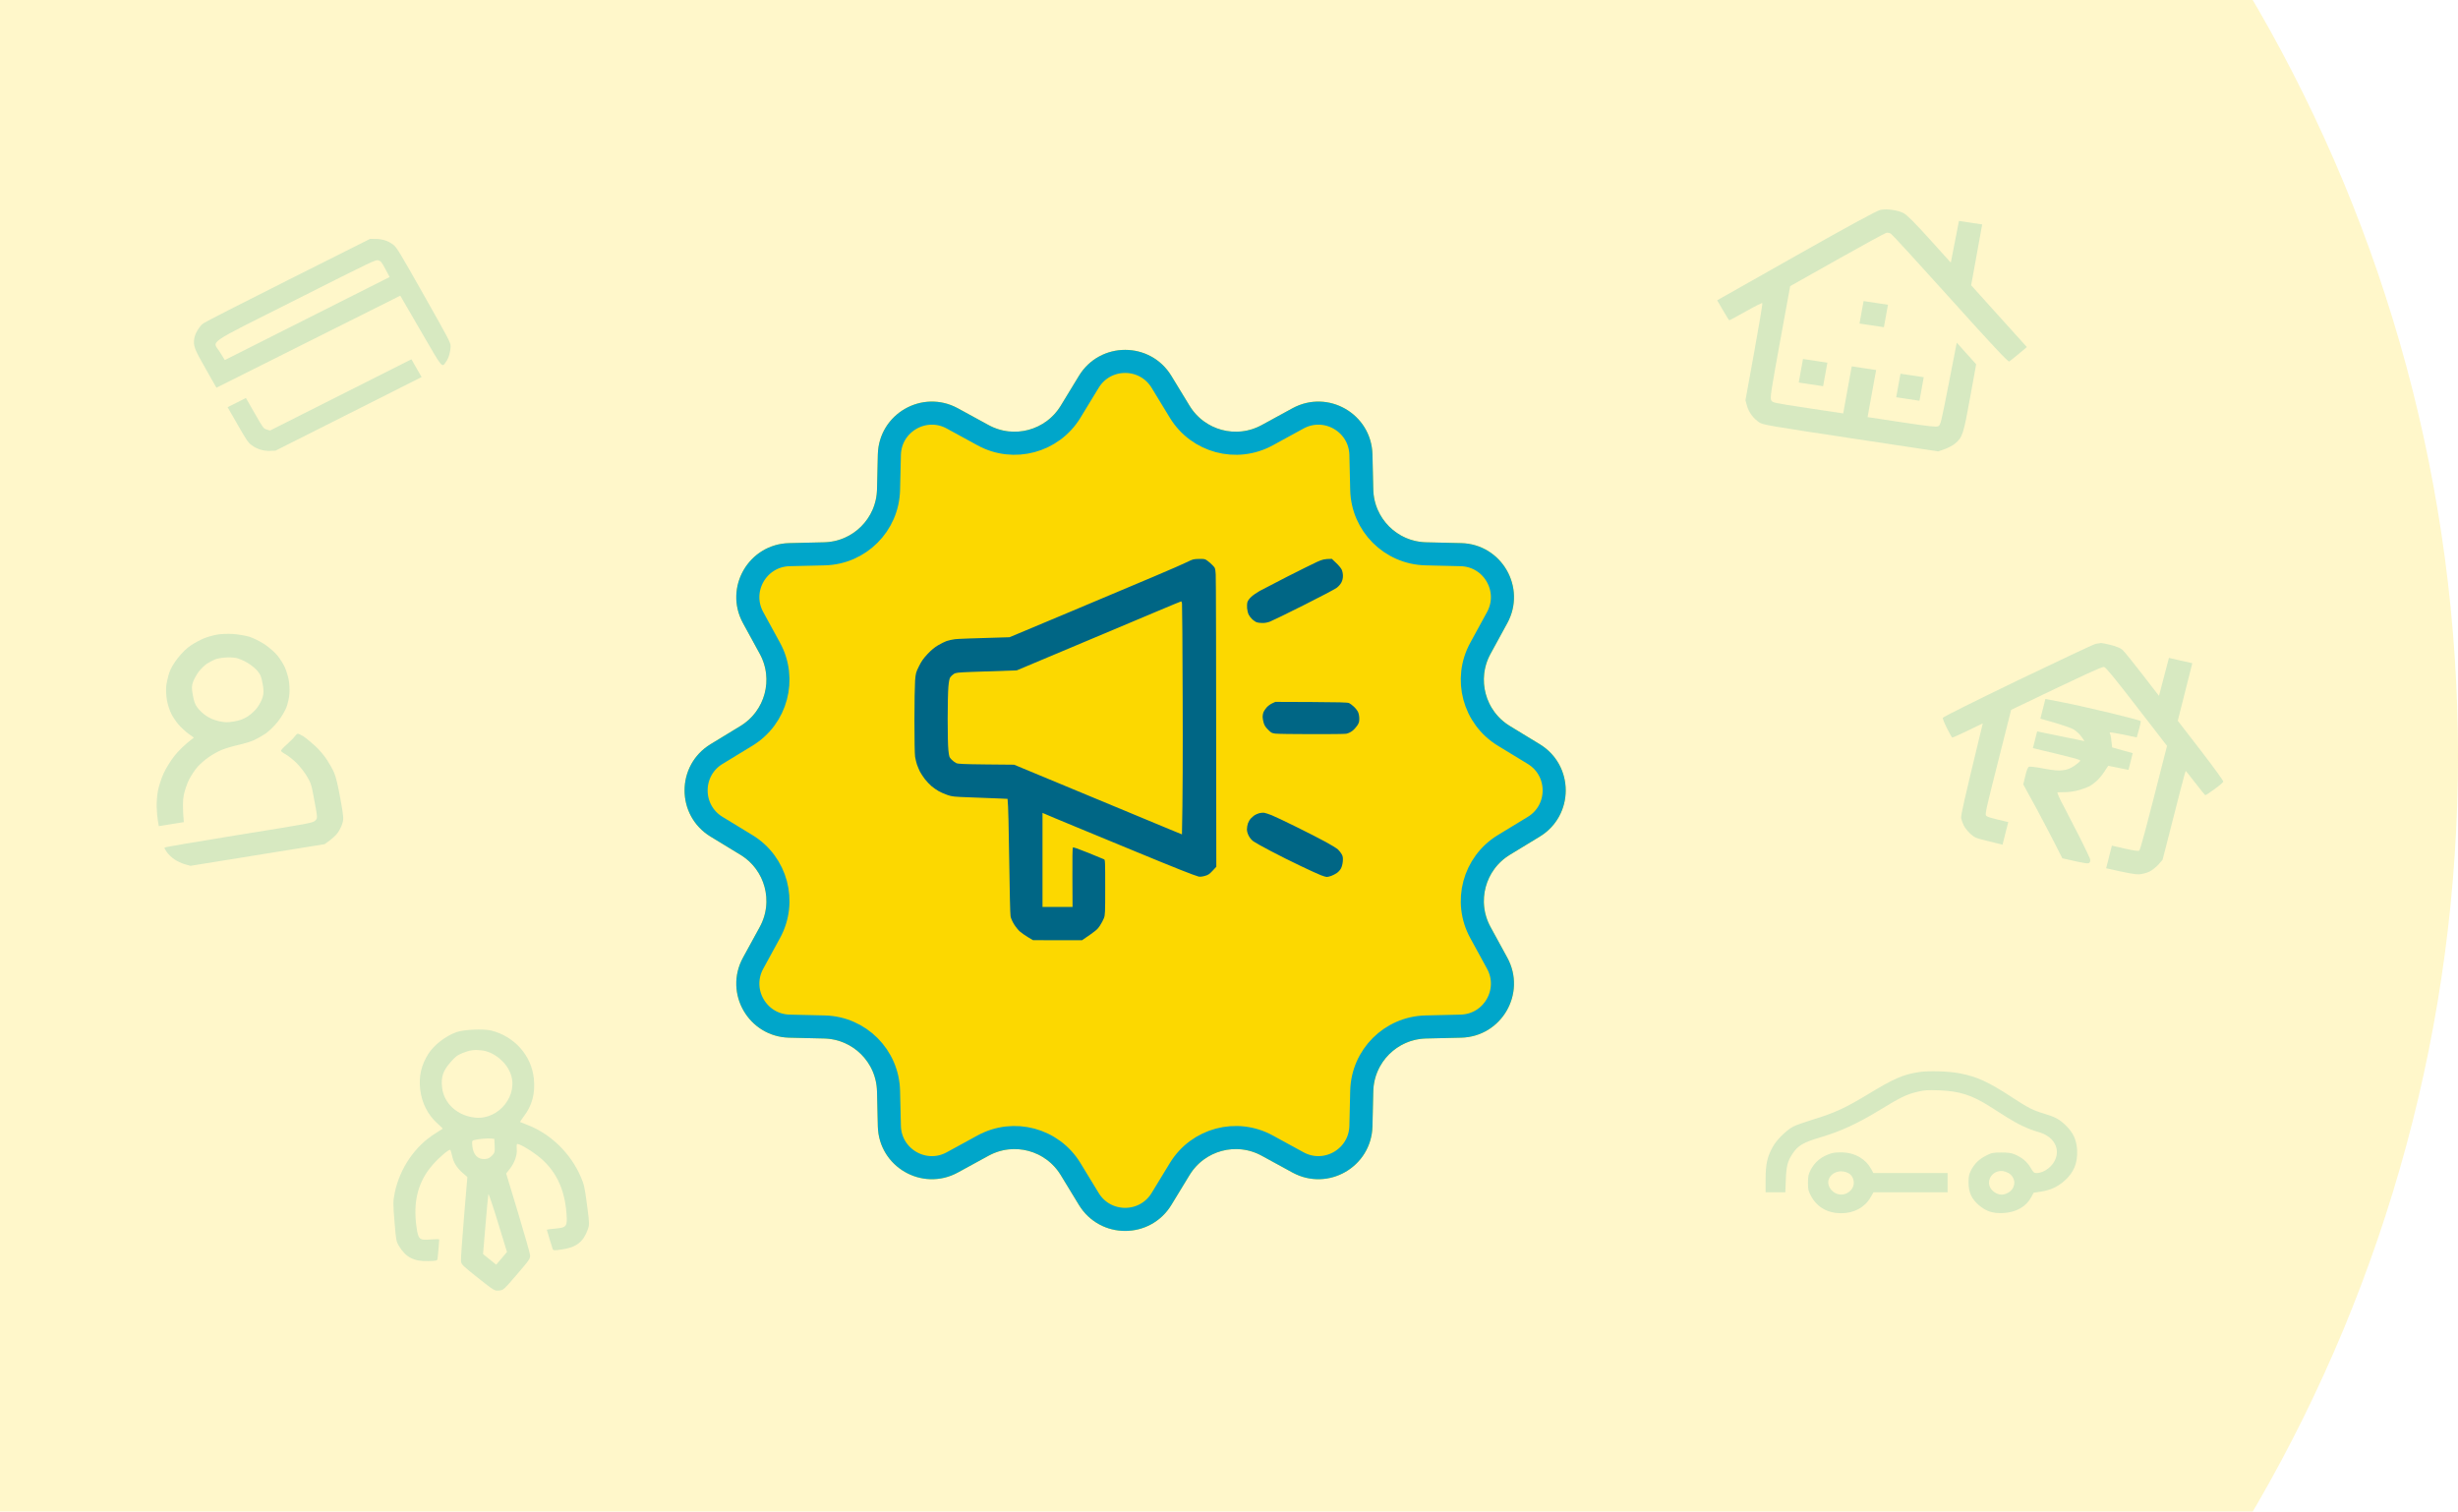 <svg width="213" height="131" viewBox="0 0 213 131" fill="none" xmlns="http://www.w3.org/2000/svg">
<g clip-path="url(#clip0_1798_2273)">
<g opacity="0.2">
<path fill-rule="evenodd" clip-rule="evenodd" d="M17.604 28.032C17.261 28.301 16.901 28.908 16.837 29.326C16.738 29.977 16.825 30.21 17.826 31.968L18.757 33.602L26.722 29.612L34.686 25.623L36.459 28.676C38.431 32.072 38.271 31.88 38.669 31.326C38.894 31.013 39.05 30.45 39.047 29.971C39.045 29.691 38.852 29.325 36.736 25.583C34.667 21.925 34.395 21.474 34.119 21.244C33.703 20.898 33.163 20.712 32.564 20.708L32.066 20.705L24.956 24.273C21.045 26.236 17.737 27.927 17.604 28.032ZM32.793 22.564C33.005 22.627 33.074 22.714 33.397 23.322L33.763 24.009L26.621 27.608L19.479 31.206L19.071 30.541C18.41 29.466 17.608 30.022 25.676 25.957C32.494 22.521 32.555 22.492 32.793 22.564ZM20.596 36.811C21.383 38.182 21.503 38.358 21.812 38.585C22.272 38.924 22.82 39.093 23.398 39.073L23.875 39.056L30.204 35.868L36.534 32.679L36.093 31.909L35.652 31.139L29.527 34.225L23.403 37.311L23.114 37.224C22.829 37.139 22.816 37.122 22.068 35.814L21.31 34.49L20.517 34.89L19.723 35.289L20.596 36.811Z" fill="#00A6CA"/>
<path fill-rule="evenodd" clip-rule="evenodd" d="M39.522 89.459C38.591 89.807 37.607 90.57 37.135 91.311C36.511 92.29 36.286 93.243 36.408 94.379C36.537 95.576 37.075 96.635 37.94 97.396C38.188 97.615 38.378 97.806 38.361 97.823C38.344 97.839 38.066 98.016 37.743 98.216C35.961 99.317 34.64 101.25 34.202 103.395C34.058 104.1 34.057 104.326 34.186 105.878C34.325 107.548 34.334 107.594 34.591 108.014C35.175 108.971 35.887 109.331 37.111 109.292C37.877 109.267 37.892 109.263 37.919 109.061C37.959 108.77 38.068 107.495 38.059 107.419C38.056 107.384 37.74 107.383 37.358 107.416C36.335 107.505 36.248 107.432 36.093 106.342C35.776 104.111 36.233 102.374 37.519 100.918C38.067 100.297 38.895 99.594 39.013 99.65C39.048 99.667 39.122 99.901 39.177 100.171C39.294 100.748 39.592 101.224 40.119 101.676L40.501 102.004L40.207 105.497C40.046 107.418 39.929 109.129 39.947 109.299C39.978 109.585 40.088 109.694 41.414 110.743C42.83 111.863 42.854 111.877 43.238 111.843C43.623 111.81 43.643 111.792 44.797 110.448C45.91 109.151 45.964 109.071 45.929 108.752C45.909 108.568 45.436 106.906 44.878 105.059L43.862 101.7L44.175 101.304C44.589 100.778 44.83 100.097 44.778 99.598C44.756 99.38 44.768 99.18 44.806 99.153C44.92 99.07 45.851 99.592 46.551 100.13C48.12 101.337 48.934 102.964 49.093 105.208C49.17 106.305 49.101 106.392 48.077 106.481C47.695 106.515 47.385 106.557 47.386 106.575C47.392 106.624 47.798 107.967 47.876 108.193C47.943 108.386 47.958 108.388 48.716 108.28C49.926 108.107 50.548 107.63 50.921 106.588C51.086 106.127 51.085 106.086 50.867 104.42C50.666 102.887 50.614 102.652 50.327 101.989C49.452 99.964 47.744 98.29 45.762 97.516C45.403 97.376 45.092 97.25 45.072 97.237C45.052 97.224 45.192 97.011 45.382 96.764C46.115 95.81 46.396 94.75 46.258 93.456C46.047 91.47 44.583 89.823 42.576 89.315C41.9 89.143 40.146 89.226 39.522 89.459ZM41.733 91.029C42.753 91.147 43.798 91.965 44.213 92.97C44.987 94.844 43.279 97.051 41.201 96.861C39.663 96.72 38.463 95.64 38.31 94.259C38.21 93.347 38.375 92.832 39.004 92.099C39.444 91.585 39.617 91.451 40.078 91.265C40.71 91.009 41.093 90.955 41.733 91.029ZM42.547 98.672L42.837 98.701L42.865 99.293C42.89 99.832 42.87 99.907 42.635 100.152C42.447 100.347 42.286 100.428 42.045 100.449C41.418 100.504 41.012 100.094 40.93 99.321C40.886 98.909 40.902 98.853 41.075 98.805C41.395 98.716 42.237 98.64 42.547 98.672ZM43.467 109.054L43 109.605L42.429 109.145L41.858 108.685L42.071 106.153C42.188 104.761 42.3 103.563 42.321 103.491C42.342 103.419 42.714 104.517 43.147 105.932L43.934 108.503L43.467 109.054Z" fill="#00A6CA"/>
<path fill-rule="evenodd" clip-rule="evenodd" d="M18.827 54.997C19.142 54.937 19.761 54.917 20.201 54.944C20.642 54.98 21.274 55.083 21.619 55.188C21.954 55.294 22.54 55.584 22.932 55.841C23.315 56.101 23.808 56.53 24.035 56.805C24.252 57.074 24.541 57.526 24.671 57.809C24.802 58.1 24.963 58.609 25.023 58.939C25.082 59.268 25.11 59.808 25.08 60.134C25.06 60.459 24.936 60.978 24.824 61.291C24.703 61.605 24.378 62.157 24.088 62.525C23.799 62.893 23.328 63.352 23.039 63.56C22.749 63.758 22.283 64.021 22.009 64.146C21.735 64.27 21.116 64.459 20.65 64.561C20.185 64.663 19.547 64.856 19.243 64.976C18.938 65.097 18.435 65.374 18.119 65.595C17.801 65.807 17.357 66.191 17.135 66.441C16.904 66.692 16.57 67.201 16.38 67.571C16.199 67.939 15.986 68.563 15.917 68.949C15.842 69.353 15.821 70.008 15.927 71.249L13.766 71.598L13.68 71.121C13.633 70.861 13.587 70.333 13.578 69.951C13.56 69.579 13.612 68.937 13.687 68.533C13.763 68.128 13.986 67.449 14.177 67.026C14.367 66.603 14.796 65.909 15.135 65.488C15.474 65.068 15.982 64.54 16.8 63.925L16.334 63.59C16.084 63.408 15.694 63.051 15.469 62.793C15.256 62.542 14.96 62.108 14.832 61.834C14.694 61.562 14.531 61.044 14.467 60.689C14.403 60.333 14.375 59.794 14.4 59.495C14.435 59.195 14.549 58.677 14.656 58.339C14.79 57.933 15.055 57.48 15.424 57.01C15.796 56.548 16.199 56.153 16.571 55.914C16.889 55.703 17.393 55.434 17.698 55.313C18.002 55.193 18.51 55.048 18.827 54.997ZM17.946 57.512C17.725 57.655 17.397 57.976 17.206 58.23C17.024 58.482 16.808 58.874 16.729 59.092C16.611 59.423 16.6 59.639 16.708 60.237C16.808 60.792 16.906 61.062 17.113 61.332C17.258 61.532 17.58 61.837 17.84 62.018C18.135 62.229 18.53 62.397 18.954 62.498C19.489 62.617 19.737 62.621 20.283 62.524C20.8 62.431 21.079 62.333 21.478 62.081C21.778 61.881 22.134 61.556 22.315 61.295C22.497 61.042 22.693 60.654 22.76 60.42C22.86 60.1 22.858 59.815 22.758 59.26C22.646 58.636 22.574 58.46 22.297 58.13C22.11 57.91 21.718 57.599 21.43 57.431C21.132 57.257 20.704 57.076 20.477 57.023C20.252 56.979 19.802 56.954 19.482 56.988C19.161 57.013 18.778 57.084 18.623 57.153C18.466 57.214 18.169 57.378 17.946 57.512ZM25.802 63.586C25.859 63.577 26.087 63.692 26.32 63.833C26.545 63.984 27 64.365 27.342 64.676C27.675 64.988 28.127 65.522 28.335 65.854C28.553 66.184 28.831 66.684 28.95 66.959C29.097 67.283 29.286 68.056 29.491 69.191C29.774 70.76 29.79 70.963 29.672 71.348C29.605 71.582 29.425 71.95 29.267 72.172C29.11 72.394 28.79 72.704 28.131 73.159L16.511 75.036L16.001 74.895C15.729 74.814 15.319 74.622 15.093 74.462C14.866 74.302 14.579 74.028 14.459 73.851C14.328 73.675 14.238 73.503 14.259 73.455C14.272 73.417 17.167 72.922 20.692 72.353C26.916 71.356 27.116 71.315 27.317 71.113C27.527 70.909 27.527 70.909 27.246 69.402C26.992 67.998 26.948 67.862 26.581 67.252C26.369 66.894 25.959 66.38 25.673 66.105C25.396 65.829 24.981 65.503 24.761 65.378C24.542 65.262 24.359 65.122 24.349 65.07C24.34 65.018 24.572 64.766 24.87 64.504C25.159 64.243 25.469 63.934 25.546 63.815C25.625 63.704 25.744 63.596 25.802 63.586Z" fill="#00A6CA"/>
<path fill-rule="evenodd" clip-rule="evenodd" d="M162.937 18.193C162.641 18.255 160.175 19.596 155.647 22.156L148.803 26.025L149.302 26.885C149.577 27.358 149.824 27.751 149.851 27.758C149.878 27.766 150.524 27.419 151.287 26.987C152.05 26.555 152.695 26.231 152.722 26.267C152.748 26.302 152.429 28.213 152.012 30.513L151.254 34.694L151.394 35.192C151.547 35.738 151.953 36.28 152.461 36.615C152.763 36.815 153.352 36.916 160.37 37.976L167.953 39.12L168.517 38.923C168.827 38.814 169.231 38.599 169.415 38.444C170.061 37.9 170.142 37.654 170.719 34.472L171.246 31.568L170.405 30.633L169.564 29.697L168.867 33.266C168.204 36.663 168.16 36.839 167.96 36.938C167.79 37.022 167.194 36.957 164.793 36.595L161.836 36.148L162.206 34.108L162.576 32.068L161.52 31.909L160.465 31.749L160.094 33.789L159.724 35.83L156.658 35.367C153.599 34.905 153.592 34.903 153.48 34.675C153.382 34.475 153.478 33.843 154.248 29.622L155.129 24.798L159.199 22.506C161.437 21.246 163.356 20.197 163.463 20.176C163.571 20.154 163.748 20.189 163.858 20.254C163.967 20.319 166.289 22.853 169.017 25.886C172.6 29.87 174.013 31.38 174.109 31.325C174.182 31.284 174.556 30.986 174.94 30.664L175.638 30.078L173.225 27.4L170.812 24.723L171.29 22.086L171.768 19.45L170.763 19.298L169.757 19.146L169.402 20.953L169.048 22.76L167.206 20.72C165.932 19.308 165.239 18.616 164.958 18.472C164.43 18.203 163.502 18.075 162.937 18.193ZM161.314 27.066L161.138 28.04L162.193 28.199L163.249 28.358L163.426 27.385L163.603 26.411L162.547 26.252L161.491 26.092L161.314 27.066ZM156.056 32.132L155.871 33.152L156.927 33.311L157.983 33.471L158.168 32.45L158.353 31.43L157.297 31.271L156.241 31.111L156.056 32.132ZM164.503 33.407L164.318 34.427L165.326 34.579L166.333 34.731L166.518 33.711L166.703 32.691L165.696 32.539L164.688 32.387L164.503 33.407Z" fill="#00A6CA"/>
<path d="M182.906 55.895C183.39 56.024 183.735 56.156 183.909 56.304C184.055 56.418 184.828 57.369 187.088 60.309L187.952 57.017L189.975 57.477L188.717 62.464L190.709 65.045C191.805 66.466 192.687 67.676 192.661 67.742C192.644 67.811 192.302 68.103 191.895 68.397C191.499 68.686 191.145 68.921 191.101 68.911C191.066 68.903 190.68 68.427 190.243 67.859C189.806 67.291 189.429 66.817 189.402 66.812C189.376 66.806 188.917 68.54 187.4 74.514L187.048 74.92C186.843 75.144 186.495 75.426 186.265 75.535C186.032 75.654 185.629 75.751 185.374 75.774C185.067 75.786 184.507 75.703 182.51 75.249L183.008 73.289L184.124 73.543C184.9 73.719 185.283 73.771 185.37 73.718C185.47 73.651 185.778 72.549 187.786 64.641L185.162 61.249C183.275 58.801 182.487 57.837 182.33 57.801C182.173 57.766 181.019 58.278 174.275 61.521L173.141 66.023C172.156 69.9 172.013 70.535 172.098 70.671C172.171 70.787 172.415 70.878 174.028 71.245L173.53 73.205L172.333 72.906C171.195 72.629 171.128 72.605 170.737 72.254C170.521 72.052 170.261 71.731 170.172 71.54C170.073 71.346 169.979 71.063 169.946 70.903C169.909 70.687 170.121 69.707 171.819 62.693L170.526 63.318C169.823 63.654 169.217 63.931 169.174 63.921C169.139 63.913 168.936 63.551 168.722 63.124C168.501 62.686 168.337 62.279 168.354 62.211C168.363 62.141 171.286 60.688 174.839 58.972C178.39 57.265 181.427 55.838 181.592 55.804C181.756 55.778 181.95 55.741 182.026 55.731C182.104 55.713 182.499 55.794 182.906 55.895V55.895ZM182.971 61.814C184.335 62.143 185.467 62.446 185.502 62.489C185.53 62.523 185.463 62.859 185.16 63.908L183.996 63.661C183.364 63.535 182.832 63.45 182.823 63.484C182.813 63.527 182.83 63.603 182.872 63.658C182.904 63.71 182.953 63.992 183.03 64.776L184.813 65.272L184.445 66.72L182.691 66.366L182.345 66.891C182.15 67.189 181.837 67.551 181.658 67.709C181.48 67.866 181.219 68.059 181.079 68.136C180.94 68.212 180.553 68.358 180.224 68.455C179.893 68.56 179.355 68.645 179.021 68.65C178.688 68.655 178.363 68.662 178.298 68.666C178.233 68.669 178.465 69.208 178.862 69.93C179.23 70.626 179.859 71.851 180.27 72.666C180.672 73.479 181.048 74.249 181.097 74.386C181.154 74.562 181.145 74.668 181.067 74.758C180.954 74.877 180.801 74.86 178.717 74.386L178.47 73.906C178.346 73.634 177.836 72.662 177.353 71.732C176.87 70.802 176.221 69.581 175.327 67.981L175.502 67.254C175.619 66.758 175.721 66.502 175.815 66.46C175.9 66.416 176.429 66.474 177.096 66.607C177.968 66.77 178.365 66.806 178.765 66.753C179.136 66.711 179.434 66.589 179.769 66.359C180.026 66.183 180.261 65.984 180.267 65.923C180.287 65.846 179.807 65.701 176.163 64.835L176.531 63.387L180.633 64.23L180.371 63.846C180.229 63.642 179.923 63.356 179.707 63.226C179.459 63.079 178.835 62.847 176.812 62.279L177.245 60.575L178.871 60.891C179.767 61.067 181.606 61.486 182.971 61.814V61.814Z" fill="#00A6CA"/>
<path fill-rule="evenodd" clip-rule="evenodd" d="M166.297 92.911C164.922 93.119 164.133 93.462 161.882 94.829C159.945 96.005 158.983 96.45 157.169 97.004C156.405 97.238 155.608 97.52 155.399 97.632C154.797 97.951 153.981 98.755 153.633 99.37C153.147 100.229 153 100.888 153 102.205V103.329H153.854H154.709L154.751 102.25C154.798 101.055 154.902 100.646 155.324 100.002C155.795 99.282 156.253 99.012 157.765 98.563C159.522 98.041 160.989 97.364 162.923 96.18C164.707 95.088 165.239 94.833 166.194 94.611C166.78 94.474 167.031 94.458 168.028 94.494C169.78 94.557 170.864 94.898 172.391 95.867C172.823 96.141 173.519 96.582 173.938 96.847C174.861 97.432 175.812 97.876 176.618 98.098C177.85 98.438 178.475 99.349 178.16 100.346C177.939 101.045 177.155 101.663 176.49 101.663C176.259 101.663 176.205 101.616 175.966 101.203C175.67 100.693 175.225 100.317 174.611 100.056C174.28 99.916 174.062 99.885 173.423 99.885C172.69 99.885 172.609 99.901 172.125 100.142C171.506 100.45 171.092 100.853 170.801 101.427C170.622 101.781 170.586 101.96 170.586 102.496C170.587 103.34 170.858 103.922 171.501 104.462C172.131 104.991 172.69 105.169 173.588 105.127C174.692 105.076 175.568 104.584 176.012 103.765L176.226 103.37L176.848 103.274C177.659 103.148 178.261 102.879 178.845 102.382C179.697 101.657 180.058 100.798 179.993 99.651C179.943 98.784 179.652 98.156 179.008 97.53C178.462 97 178.088 96.798 177.117 96.509C176.168 96.227 175.738 96.008 174.351 95.098C172.327 93.771 171.329 93.312 169.841 93.024C168.868 92.836 167.157 92.781 166.297 92.911ZM158.706 99.952C157.853 100.208 157.252 100.696 156.883 101.433C156.709 101.779 156.672 101.967 156.671 102.503C156.671 103.085 156.699 103.206 156.938 103.653C157.456 104.62 158.375 105.145 159.547 105.145C160.67 105.145 161.604 104.635 162.109 103.748L162.347 103.329L165.559 103.329L168.77 103.329V102.496V101.663H165.554H162.339L162.166 101.342C161.689 100.453 160.78 99.915 159.686 99.872C159.3 99.858 158.918 99.889 158.706 99.952ZM160.158 101.66C160.621 101.888 160.791 102.56 160.498 103.003C160.043 103.688 159.109 103.704 158.622 103.034C157.966 102.131 159.083 101.131 160.158 101.66ZM174.032 101.654C174.374 101.831 174.595 102.239 174.546 102.603C174.495 102.98 174.278 103.253 173.888 103.431C173.484 103.615 173.088 103.547 172.709 103.227C172.089 102.705 172.338 101.732 173.147 101.516C173.426 101.441 173.707 101.485 174.032 101.654Z" fill="#00A6CA"/>
</g>
<circle opacity="0.21" cx="83.5" cy="65.5" r="129.5" fill="#FCD800"/>
</g>
<g filter="url(#filter0_d_1798_2273)">
<path d="M93.498 28.569C95.324 25.572 99.676 25.572 101.502 28.569L103.083 31.166C104.385 33.303 107.136 34.04 109.332 32.84L112 31.382C115.08 29.699 118.848 31.875 118.931 35.384L119.002 38.424C119.061 40.925 121.075 42.939 123.576 42.998L126.616 43.069C130.125 43.152 132.301 46.92 130.618 50L129.16 52.668C127.96 54.864 128.697 57.615 130.834 58.917L133.431 60.498C136.428 62.324 136.428 66.676 133.431 68.502L130.834 70.083C128.697 71.385 127.96 74.136 129.16 76.332L130.618 79C132.301 82.08 130.125 85.848 126.616 85.931L123.576 86.002C121.075 86.061 119.061 88.075 119.002 90.576L118.931 93.616C118.848 97.125 115.08 99.301 112 97.618L109.332 96.16C107.136 94.96 104.385 95.697 103.083 97.834L101.502 100.431C99.676 103.428 95.324 103.428 93.498 100.431L91.917 97.834C90.615 95.697 87.864 94.96 85.668 96.16L83 97.618C79.92 99.301 76.152 97.125 76.069 93.616L75.998 90.576C75.939 88.075 73.925 86.061 71.424 86.002L68.384 85.931C64.875 85.848 62.699 82.08 64.382 79L65.84 76.332C67.04 74.136 66.303 71.385 64.166 70.083L61.569 68.502C58.572 66.676 58.572 62.324 61.569 60.498L64.166 58.917C66.303 57.615 67.04 54.864 65.84 52.668L64.382 50C62.699 46.92 64.875 43.152 68.384 43.069L71.424 42.998C73.925 42.939 75.939 40.925 75.998 38.424L76.069 35.384C76.152 31.875 79.92 29.699 83 31.382L85.668 32.84C87.864 34.04 90.615 33.303 91.917 31.166L93.498 28.569Z" fill="#FCD800"/>
<path d="M100.648 29.09L102.229 31.686C103.809 34.279 107.147 35.174 109.811 33.718L112.479 32.26C114.902 30.936 117.866 32.648 117.931 35.407L118.003 38.447C118.074 41.482 120.518 43.926 123.553 43.997L126.593 44.069C129.352 44.134 131.064 47.098 129.74 49.521L128.282 52.189C126.826 54.853 127.721 58.191 130.314 59.771L132.91 61.352C135.268 62.789 135.268 66.211 132.911 67.648L130.314 69.229C127.721 70.809 126.826 74.147 128.282 76.811L129.74 79.479C131.064 81.902 129.352 84.866 126.593 84.931L123.553 85.003C120.518 85.074 118.074 87.518 118.003 90.553L117.931 93.593C117.866 96.353 114.902 98.064 112.479 96.74L109.811 95.282C107.147 93.826 103.809 94.721 102.229 97.314L100.648 99.91C99.211 102.268 95.789 102.268 94.352 99.91L92.771 97.314C91.191 94.721 87.853 93.826 85.189 95.282L82.521 96.74C80.098 98.064 77.134 96.353 77.069 93.593L76.997 90.553C76.926 87.518 74.482 85.074 71.447 85.003L68.407 84.931C65.647 84.866 63.936 81.902 65.26 79.479L66.718 76.811C68.174 74.147 67.279 70.809 64.686 69.229L62.09 67.648C59.732 66.211 59.732 62.789 62.09 61.352L64.686 59.771C67.279 58.191 68.174 54.853 66.718 52.189L65.26 49.521C63.936 47.098 65.647 44.134 68.407 44.069L71.447 43.997C74.482 43.926 76.926 41.482 76.997 38.447L77.069 35.407C77.134 32.648 80.098 30.936 82.521 32.26L85.189 33.718C87.853 35.174 91.191 34.279 92.771 31.686L94.352 29.09C95.789 26.732 99.211 26.732 100.648 29.09Z" stroke="#00A6CA" stroke-width="2"/>
</g>
<path fill-rule="evenodd" clip-rule="evenodd" d="M103.894 48.439C104.375 48.433 104.415 48.439 104.63 48.597C104.755 48.682 104.958 48.864 105.083 48.994C105.309 49.231 105.309 49.237 105.349 49.78C105.372 50.08 105.388 55.91 105.4 75.119L105.072 75.47C104.789 75.77 104.692 75.832 104.404 75.912C104.189 75.974 103.991 75.996 103.866 75.968C103.758 75.946 103.068 75.697 102.338 75.402C101.608 75.114 99.898 74.418 98.546 73.857C97.193 73.297 94.873 72.34 93.395 71.729C91.918 71.118 90.622 70.58 90.339 70.45V78.6H92.943L92.931 76.059C92.92 74.418 92.937 73.489 92.971 73.45C93.01 73.41 93.418 73.552 94.301 73.908C95.003 74.191 95.62 74.446 95.676 74.474C95.767 74.519 95.772 74.695 95.772 76.902C95.772 79.126 95.767 79.296 95.659 79.579C95.597 79.738 95.439 80.038 95.303 80.241C95.099 80.553 94.957 80.677 93.763 81.487L89.518 81.481L89.071 81.215C88.828 81.068 88.511 80.847 88.37 80.722C88.234 80.598 88.007 80.321 87.871 80.1C87.736 79.885 87.6 79.579 87.572 79.421C87.537 79.262 87.487 77.106 87.453 74.497C87.419 71.944 87.373 69.714 87.311 69.233L86.434 69.194C85.953 69.171 84.883 69.131 84.057 69.103C82.647 69.052 82.529 69.041 82.104 68.899C81.855 68.814 81.51 68.662 81.34 68.565C81.17 68.469 80.887 68.271 80.717 68.129C80.548 67.982 80.282 67.705 80.129 67.501C79.982 67.303 79.789 67.014 79.71 66.856C79.636 66.703 79.523 66.431 79.461 66.262C79.404 66.092 79.331 65.786 79.297 65.582C79.263 65.368 79.24 64.083 79.24 62.441C79.24 60.919 79.269 59.362 79.297 58.989C79.353 58.344 79.365 58.281 79.631 57.744C79.857 57.291 80.01 57.076 80.383 56.674C80.712 56.329 80.995 56.091 81.283 55.927C81.516 55.785 81.849 55.621 82.019 55.559C82.189 55.497 82.523 55.423 82.755 55.395C82.987 55.367 84.147 55.316 87.481 55.225L92.518 53.114C95.291 51.948 98.653 50.533 99.989 49.967C101.325 49.401 102.638 48.83 102.904 48.694C103.357 48.467 103.419 48.45 103.894 48.439V48.439ZM93.254 55.933L88.103 58.1C86.219 58.157 85.03 58.197 84.255 58.23C82.953 58.281 82.823 58.298 82.647 58.412C82.54 58.48 82.41 58.604 82.347 58.695C82.274 58.802 82.229 59.04 82.183 59.515C82.149 59.877 82.121 61.134 82.121 62.3C82.121 63.534 82.144 64.671 82.183 65.016C82.246 65.588 82.257 65.617 82.461 65.832C82.574 65.95 82.761 66.086 82.868 66.137C83.032 66.205 83.474 66.228 85.472 66.25L87.877 66.273C97.527 70.291 100.798 71.65 101.376 71.882L102.423 72.312C102.491 69.397 102.502 64.937 102.485 60.517C102.474 56.097 102.445 52.395 102.428 52.299C102.411 52.197 102.377 52.112 102.355 52.118C102.332 52.118 101.432 52.491 100.357 52.944C99.282 53.391 96.089 54.738 93.254 55.933ZM115.412 48.433L115.786 48.79C115.995 48.982 116.21 49.243 116.267 49.367C116.329 49.497 116.374 49.724 116.374 49.905C116.374 50.114 116.329 50.301 116.244 50.471C116.176 50.612 116.001 50.816 115.836 50.941C115.678 51.059 114.393 51.739 112.978 52.446C111.563 53.159 110.25 53.793 110.063 53.867C109.843 53.952 109.605 53.997 109.384 53.991C109.198 53.991 108.977 53.963 108.886 53.929C108.801 53.895 108.643 53.782 108.53 53.686C108.416 53.584 108.269 53.397 108.207 53.273C108.145 53.148 108.083 52.893 108.066 52.706C108.049 52.52 108.066 52.276 108.1 52.169C108.133 52.056 108.275 51.863 108.439 51.716C108.592 51.575 108.92 51.348 109.164 51.212C109.407 51.077 110.488 50.516 111.563 49.967C112.639 49.424 113.782 48.852 114.11 48.705C114.608 48.479 114.761 48.439 115.412 48.433V48.433ZM110.516 60.828L113.629 60.84C115.967 60.851 116.782 60.874 116.9 60.93C116.985 60.964 117.172 61.106 117.319 61.242C117.461 61.372 117.625 61.581 117.682 61.706C117.744 61.841 117.789 62.068 117.789 62.272C117.789 62.56 117.766 62.651 117.608 62.889C117.506 63.041 117.308 63.256 117.167 63.358C117.014 63.471 116.81 63.562 116.657 63.59C116.516 63.613 115.157 63.63 113.629 63.624C112.101 63.624 110.703 63.602 110.516 63.579C110.205 63.539 110.148 63.505 109.888 63.239C109.667 63.024 109.571 62.871 109.503 62.639C109.452 62.47 109.413 62.232 109.413 62.119C109.413 62 109.447 61.819 109.486 61.722C109.531 61.621 109.65 61.434 109.758 61.315C109.865 61.191 110.075 61.032 110.233 60.959L110.516 60.828ZM109.554 70.439C109.645 70.456 109.928 70.546 110.177 70.642C110.426 70.739 111.394 71.197 112.327 71.661C113.261 72.12 114.41 72.708 114.874 72.963C115.338 73.212 115.819 73.512 115.944 73.619C116.063 73.733 116.21 73.925 116.278 74.05C116.368 74.225 116.385 74.35 116.363 74.644C116.346 74.859 116.284 75.108 116.21 75.249C116.142 75.385 115.989 75.561 115.848 75.657C115.718 75.748 115.497 75.861 115.355 75.912C115.214 75.963 115.044 76.002 114.971 76.002C114.903 76.002 114.676 75.934 114.461 75.849C114.252 75.77 113.471 75.414 112.724 75.057C111.976 74.701 110.805 74.118 110.12 73.755C109.435 73.399 108.762 73.019 108.62 72.918C108.456 72.799 108.309 72.623 108.207 72.431C108.105 72.227 108.054 72.035 108.054 71.871C108.054 71.729 108.094 71.497 108.139 71.361C108.19 71.22 108.298 71.033 108.383 70.942C108.467 70.852 108.615 70.727 108.705 70.659C108.796 70.597 108.988 70.512 109.13 70.473C109.271 70.439 109.464 70.422 109.554 70.439V70.439Z" fill="#006685"/>
<defs>
<filter id="filter0_d_1798_2273" x="47.32" y="18.321" width="100.359" height="100.357" filterUnits="userSpaceOnUse" color-interpolation-filters="sRGB">
<feFlood flood-opacity="0" result="BackgroundImageFix"/>
<feColorMatrix in="SourceAlpha" type="matrix" values="0 0 0 0 0 0 0 0 0 0 0 0 0 0 0 0 0 0 127 0" result="hardAlpha"/>
<feOffset dy="4"/>
<feGaussianBlur stdDeviation="6"/>
<feComposite in2="hardAlpha" operator="out"/>
<feColorMatrix type="matrix" values="0 0 0 0 0 0 0 0 0 0 0 0 0 0 0 0 0 0 0.1 0"/>
<feBlend mode="normal" in2="BackgroundImageFix" result="effect1_dropShadow_1798_2273"/>
<feBlend mode="normal" in="SourceGraphic" in2="effect1_dropShadow_1798_2273" result="shape"/>
</filter>
<clipPath id="clip0_1798_2273">
<rect width="213" height="131" fill="white"/>
</clipPath>
</defs>
</svg>
